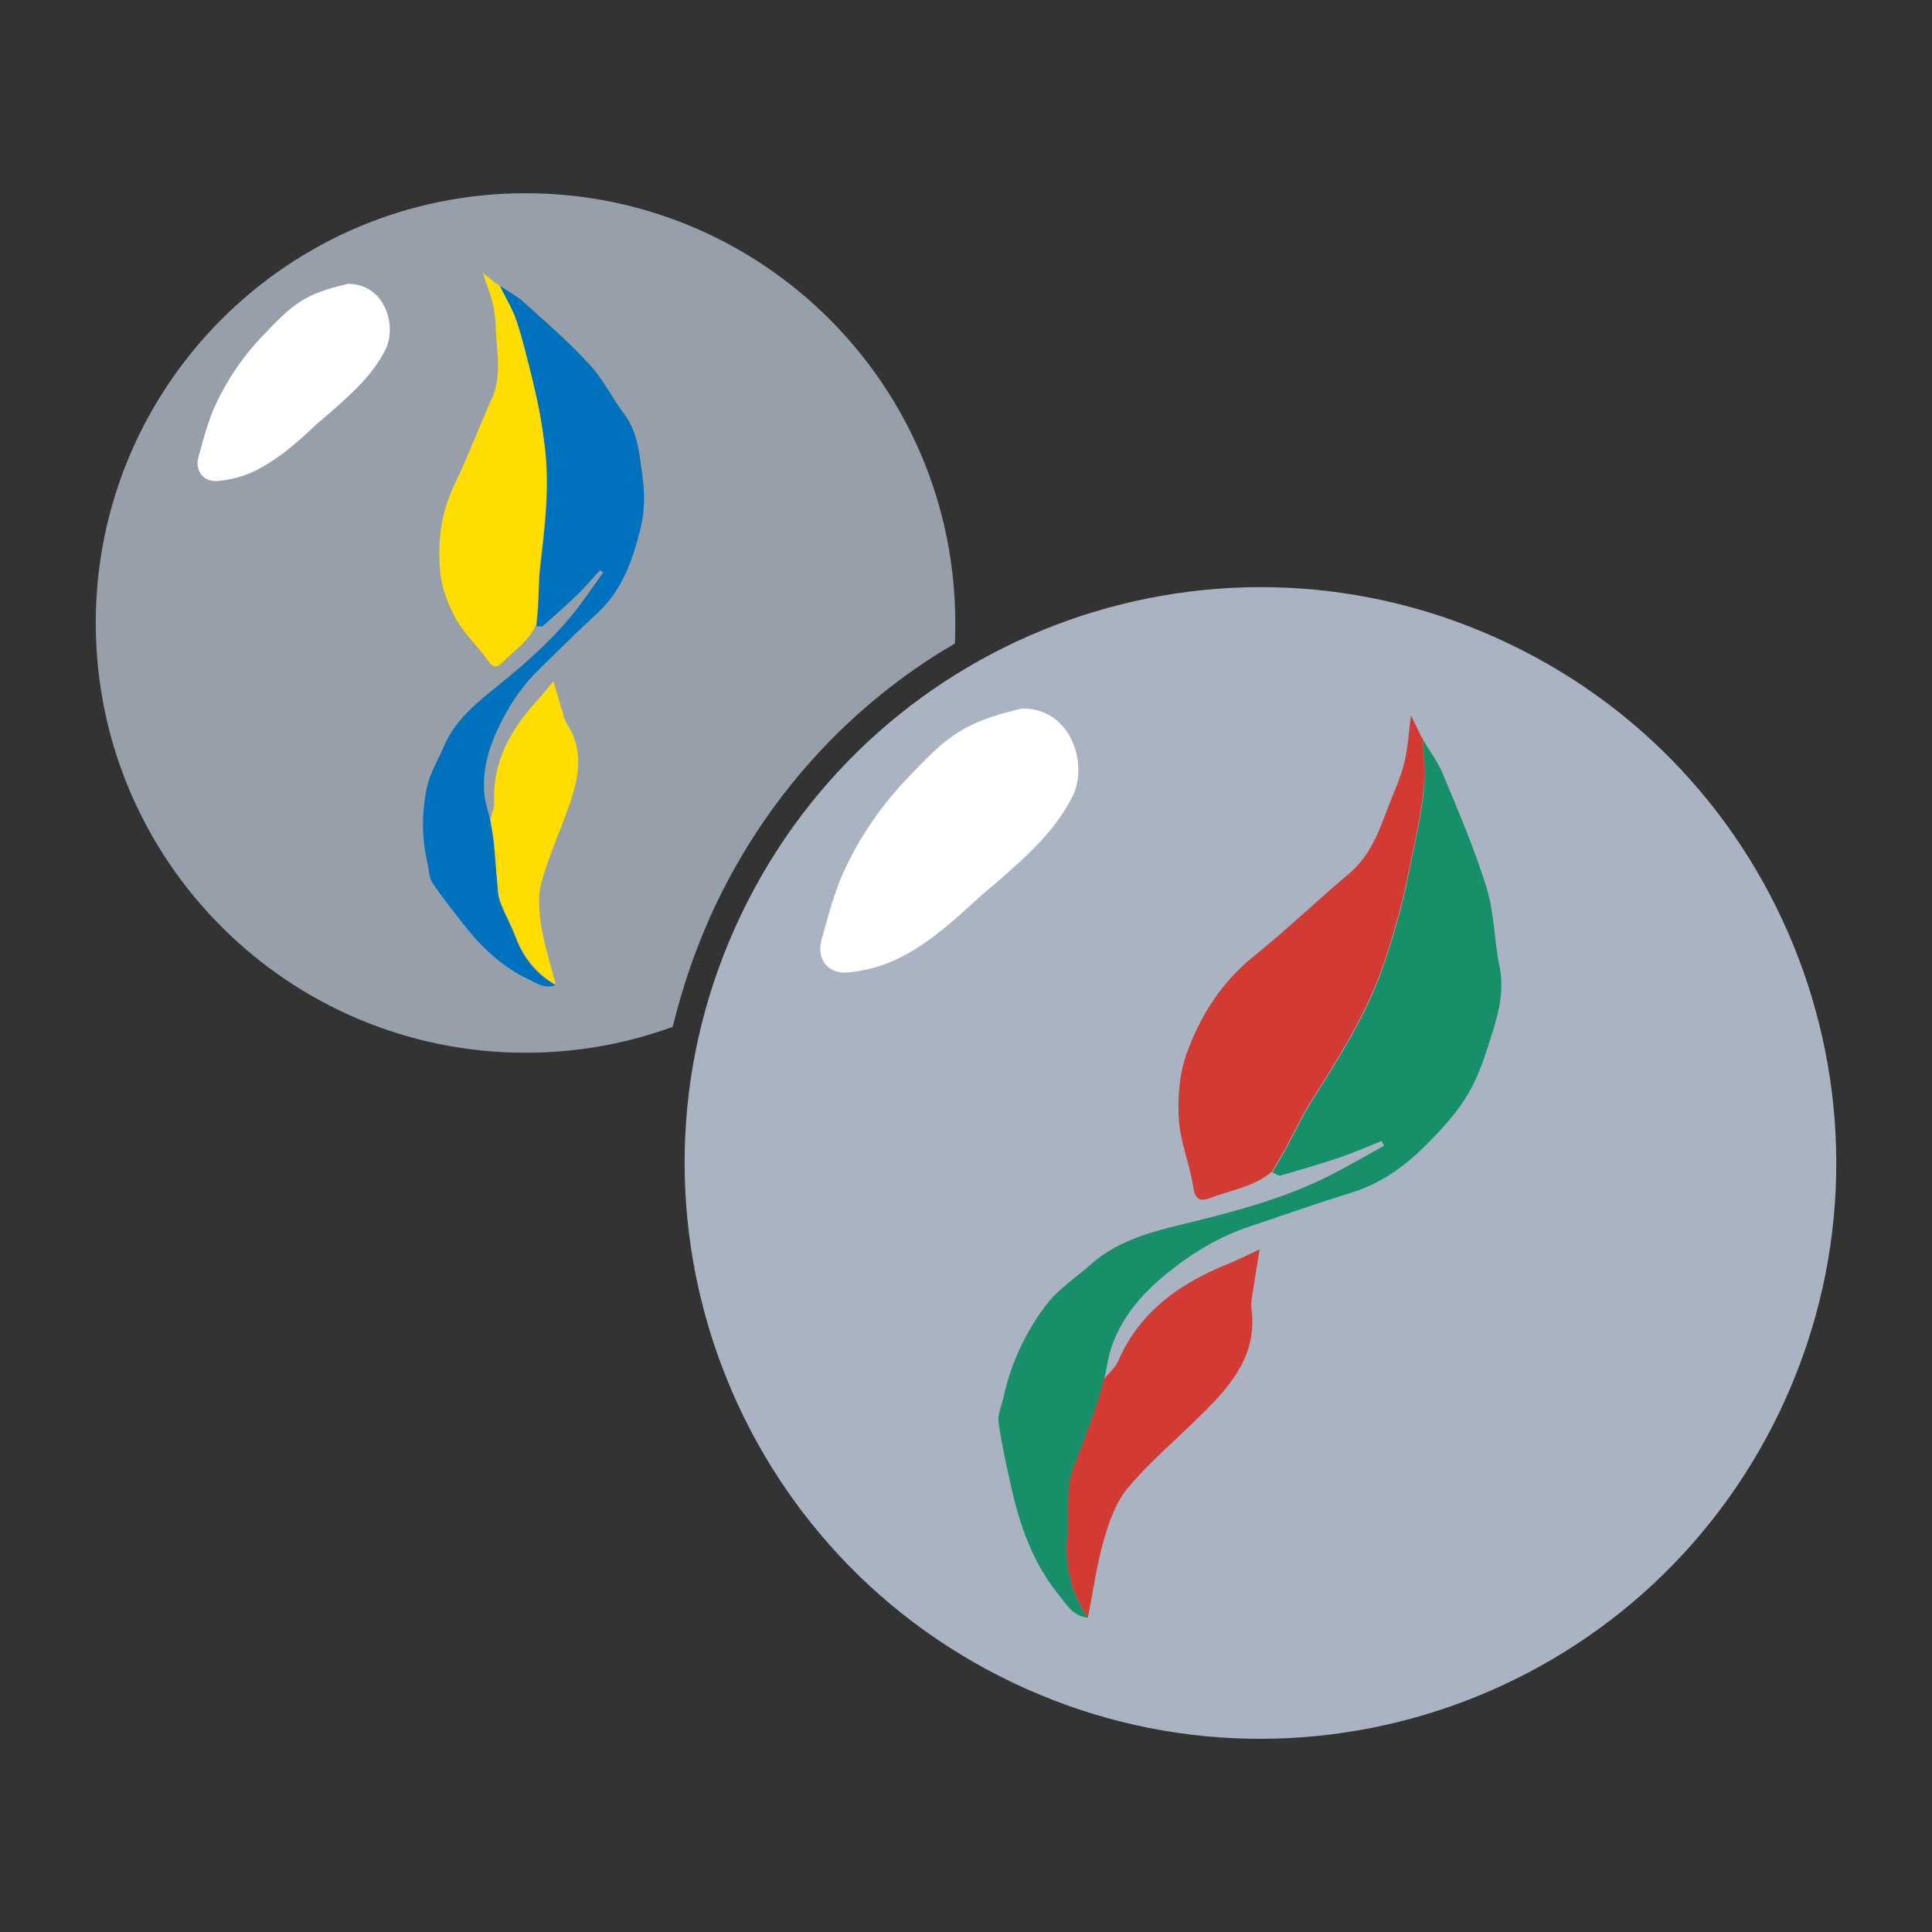 <?xml version="1.0" encoding="utf-8"?>
<!-- Generator: Adobe Illustrator 16.0.0, SVG Export Plug-In . SVG Version: 6.00 Build 0)  -->
<!DOCTYPE svg PUBLIC "-//W3C//DTD SVG 1.1//EN" "http://www.w3.org/Graphics/SVG/1.1/DTD/svg11.dtd">
<svg version="1.1" xmlns="http://www.w3.org/2000/svg" xmlns:xlink="http://www.w3.org/1999/xlink" x="0px" y="0px" width="566.9px"
	 height="566.9px" viewBox="0 0 566.9 566.9" enable-background="new 0 0 566.9 566.9" xml:space="preserve">
<rect x="0" y="0" width="566.9" height="566.9" fill="#333333" stroke="none"/>
<g id="fond" display="none">
	
		<rect x="-10187.9" y="-8228.8" display="inline" fill-rule="evenodd" clip-rule="evenodd" fill="#F2F2F2" width="15942.5" height="15814.7"/>
</g>
<g id="en_cours">
</g>
<g id="fini">
	<g>
		<g>
			<g>
				<path fill-rule="evenodd" clip-rule="evenodd" fill="#969FAA" d="M210.2,265.1c14.7-30.7,37.6-56.4,66.5-74.2
					c1.2-0.7,2.4-1.4,3.5-2.1c0.1-2,0.1-4,0.1-6c0-69.7-56.5-126.1-126.1-126.1S28.1,113.2,28.1,182.8
					c0,69.7,56.5,126.1,126.1,126.1c15.2,0,29.8-2.7,43.2-7.6C200.4,289,204.6,276.8,210.2,265.1z"/>
			</g>
			<path fill-rule="evenodd" clip-rule="evenodd" fill="#0071BC" d="M146.6,83.8c2.3,1.6,4.9,2.9,7,4.8c6.7,6,13.5,11.9,19.5,18.5
				c3.9,4.2,6.5,9.7,10,14.3c3.8,5,4.4,10.9,5.2,16.7c0.6,3.9,0.9,8,0.5,12c-0.4,4-1.6,8-2.8,11.9c-2.2,6.8-5.4,13-10.8,18
				c-5.8,5.3-11.3,10.8-16.9,16.3c-5.1,4.9-8.9,10.6-12,17.1c-3,6.2-4.7,12.5-4.2,19.4c0.2,2.6,1.1,5.1,1.7,7.7
				c0.4,2.4,0.9,4.9,1.1,7.3c0.5,4.7,0.8,9.4,1.2,14.1c0.1,1.3,0.5,2.6,1,3.8c1.3,3.2,3,6.2,4.2,9.5c2.3,6,6.1,10.7,11.7,13.9
				c-3.2,1.2-5.9-0.8-8.4-2c-7.8-3.7-13.8-9.7-19-16.4c-3-3.9-6.1-7.7-8.8-11.8c-0.9-1.4-0.9-3.5-1.3-5.3
				c-1.8-7.6-1.8-15.2-0.2-22.7c0.9-4.2,3.3-8,5-12c3.4-7.9,10-13,16.3-18.1c8.5-6.9,16.6-14.1,23.2-22.8c2.5-3.3,4.8-6.7,7.2-10
				c-0.3-0.2-0.6-0.5-0.9-0.7c-2.2,2.3-4.2,4.8-6.5,7c-3.3,3.2-6.8,6.3-10.2,9.3c-0.4,0.4-1.3,0.1-2,0.2c0.2-1.8,0.4-3.6,0.5-5.4
				c0.2-4.1,0.2-8.3,0.7-12.4c1.2-10.1,2.4-20.3,1.7-30.5c-0.3-4.4-1-8.7-1.7-13c-0.6-3.7-1.5-7.4-2.4-11.1
				c-1.4-5.6-2.7-11.2-4.5-16.6C150.4,90.6,148.3,87.3,146.6,83.8z"/>
			<path fill-rule="evenodd" clip-rule="evenodd" fill="#FFDD00" d="M146.6,83.8c1.7,3.5,3.8,6.8,5,10.5c1.8,5.4,3.1,11,4.5,16.6
				c0.9,3.7,1.7,7.4,2.4,11.1c0.7,4.3,1.4,8.7,1.7,13c0.7,10.2-0.5,20.4-1.7,30.5c-0.5,4.1-0.4,8.3-0.7,12.4
				c-0.1,1.8-0.3,3.6-0.5,5.4c-2.1,4.8-6.4,7.6-9.9,11.1c-1.2,1.3-2.5,1.9-4.1-0.4c-2.9-4.2-6.9-7.8-9.4-12.2
				c-2.3-4.1-4.2-8.9-4.7-13.6c-0.9-8.8,0.1-17.6,4.1-25.9c4-8.3,7.2-16.9,11-25.3c3-6.6,1.5-13.4,1.2-20.2
				c-0.1-2.6-0.3-5.2-0.9-7.7c-0.7-3-1.9-5.9-3-9.1c1.4,1.1,2.6,2.1,3.9,3.1c0.4,0.2,0.7,0.4,1.1,0.7L146.6,83.8z"/>
			<path fill-rule="evenodd" clip-rule="evenodd" fill="#FFFFFF" d="M102,83.3c11-0.1,14.6,12.4,11.1,19.3
				c-3.8,7.5-9.8,12.8-15.9,18.2c-1.8,1.6-3.8,3.1-5.5,4.8c-5.4,5-10.9,9.8-17.6,12.9c-3,1.4-6.4,2.2-9.7,2.6
				c-4.6,0.6-7.4-2.8-6.1-7.3c1.4-5,2.7-10.1,4.9-14.9c3.5-7.6,8.2-14.5,14.1-20.6c3.7-3.8,7.2-7.7,11.8-10.4c2-1.2,4.2-2.1,6.4-2.8
				C97.4,84.4,99.7,83.9,102,83.3z"/>
			<path fill-rule="evenodd" clip-rule="evenodd" fill="#FFDD00" d="M163.1,288.9c-5.6-3.2-9.4-7.9-11.7-13.9
				c-1.2-3.2-2.9-6.3-4.2-9.5c-0.5-1.2-0.9-2.5-1-3.8c-0.5-4.7-0.8-9.4-1.2-14.1c-0.2-2.4-0.8-4.9-1.1-7.3c0.4-1.6,1.2-3.3,1.1-4.9
				c-0.5-11.8,4.7-21.1,12.3-29.5c1.6-1.8,3.1-3.6,5.1-6c1,3.5,1.7,5.8,2.4,8.2c0.5,1.4,0.7,3,1.5,4.2c5.5,8.4,3.3,16.8,0.3,25.2
				c-2.6,7.2-5.8,14.3-7.8,21.7c-1,3.9-0.6,8.4,0,12.5C159.8,277.6,161.6,283.2,163.1,288.9z"/>
			<path fill-rule="evenodd" clip-rule="evenodd" fill="#00FE00" d="M146.7,83.8c-0.4-0.2-0.7-0.4-1.1-0.7
				C146,83.4,146.4,83.6,146.7,83.8z"/>
		</g>
		<g>
			<g>
				<path fill-rule="evenodd" clip-rule="evenodd" fill="#A9B3C1" d="M522.3,414c-40.2,84.2-141,119.9-225.2,79.7
					c-84.2-40.2-119.9-141-79.7-225.2c40.2-84.2,141-119.9,225.2-79.7C526.8,228.9,562.5,329.8,522.3,414z"/>
			</g>
			<path fill-rule="evenodd" clip-rule="evenodd" fill="#17906A" d="M417.6,217.1c1.9,3.3,4.2,6.3,5.7,9.8
				c4.6,11.1,9.4,22.2,12.9,33.6c2.3,7.4,2.2,15.4,3.8,23.1c1.7,8.2-0.9,15.7-3.3,23.2c-1.6,5.1-3.5,10.2-6.3,14.8
				c-2.8,4.6-6.5,8.8-10.3,12.7c-6.6,6.9-14,12.7-23.4,15.6c-10,3.1-19.9,6.6-29.8,9.9c-9,3-16.9,7.7-24.3,13.7
				c-7.2,5.8-13,12.4-16.2,21c-1.2,3.3-1.6,6.8-2.4,10.3c-0.9,3.2-1.7,6.4-2.8,9.5c-2.1,6-4.5,11.8-6.6,17.8c-0.6,1.6-0.9,3.4-1,5.2
				c-0.2,4.6,0,9.3-0.4,13.9c-0.7,8.6,1.1,16.4,6.1,23.5c-4.6-0.4-6.6-4.3-9-7.2c-7.2-9-11-19.7-13.5-30.8
				c-1.4-6.4-2.9-12.9-3.8-19.4c-0.3-2.3,0.9-4.7,1.4-7.1c2.2-10.2,6.6-19.5,12.8-27.6c3.5-4.5,8.6-7.8,13-11.7
				c8.6-7.6,19.6-9.9,30.2-12.5c14.2-3.5,28.2-7.4,41.2-14.2c4.9-2.6,9.7-5.3,14.5-8c-0.2-0.5-0.5-0.9-0.7-1.4
				c-4,1.6-7.9,3.3-11.9,4.7c-5.9,2-11.8,3.7-17.7,5.4c-0.7,0.2-1.7-0.6-2.5-0.9c1.2-2.1,2.5-4.1,3.7-6.3c2.7-4.9,5-10,8-14.7
				c7.3-11.6,14.6-23.1,19.6-35.9c2.1-5.5,3.8-11.1,5.4-16.7c1.4-4.9,2.5-9.8,3.5-14.8c1.5-7.5,3.3-15.1,4.2-22.7
				C418.3,227.6,417.7,222.3,417.6,217.1z"/>
			<path fill-rule="evenodd" clip-rule="evenodd" fill="#D23A34" d="M417.6,217.1c0.1,5.2,0.7,10.5,0,15.6
				c-0.9,7.6-2.6,15.1-4.2,22.7c-1,5-2.1,9.9-3.5,14.8c-1.6,5.6-3.3,11.3-5.4,16.7c-5,12.8-12.3,24.4-19.6,35.9
				c-3,4.7-5.3,9.8-8,14.7c-1.2,2.1-2.5,4.2-3.7,6.3c-5.3,4.5-12.1,5.4-18.3,7.8c-2.2,0.8-4.1,0.8-4.7-2.9c-1-6.8-3.8-13.4-4.3-20.1
				c-0.4-6.3,0.1-13.2,2.2-19.2c4-11.2,10.3-21.2,19.9-28.9c9.6-7.7,18.5-16.3,27.9-24.2c7.5-6.3,9.6-15.4,13.1-23.7
				c1.3-3.2,2.6-6.5,3.3-9.9c0.9-4,1.1-8.2,1.7-12.8c1,2.1,2,4,2.9,6c0.3,0.5,0.6,0.9,0.9,1.4L417.6,217.1z"/>
			<path fill-rule="evenodd" clip-rule="evenodd" fill="#FFFFFF" d="M299.8,207.9c14.7-0.2,19.6,16.6,14.9,25.8
				c-5.1,10.1-13.1,17.2-21.3,24.4c-2.5,2.1-5,4.2-7.4,6.4c-7.2,6.6-14.6,13.2-23.6,17.3c-4.1,1.9-8.6,3-13.1,3.5
				c-6.2,0.8-9.9-3.7-8.2-9.7c1.9-6.7,3.6-13.6,6.5-19.9c4.7-10.2,11-19.4,18.9-27.6c4.9-5.1,9.6-10.3,15.8-13.9
				c2.7-1.6,5.6-2.8,8.5-3.8C293.7,209.4,296.7,208.7,299.8,207.9z"/>
			<path fill-rule="evenodd" clip-rule="evenodd" fill="#D23A34" d="M319.2,474.6c-4.9-7.1-6.8-14.9-6.1-23.5
				c0.4-4.6,0.2-9.2,0.4-13.9c0.1-1.7,0.4-3.5,1-5.2c2.1-5.9,4.5-11.8,6.6-17.8c1.1-3.1,1.9-6.3,2.8-9.5c1.4-1.7,3.3-3.3,4.2-5.3
				C334.3,385,346,376.7,360,371c2.9-1.2,5.8-2.6,9.6-4.4c-0.8,4.8-1.3,8-1.8,11.3c-0.3,2-0.8,4.1-0.6,6
				c1.8,13.3-5.6,22.2-14.2,30.7c-7.3,7.3-15.3,14-21.9,21.8c-3.5,4.1-5.6,9.8-7.1,15.1C321.8,459,320.8,466.8,319.2,474.6z"/>
			<path fill-rule="evenodd" clip-rule="evenodd" fill="#00FE00" d="M417.8,217.2c-0.3-0.5-0.6-0.9-0.9-1.4
				C417.2,216.2,417.5,216.7,417.8,217.2z"/>
		</g>
	</g>
</g>
</svg>
